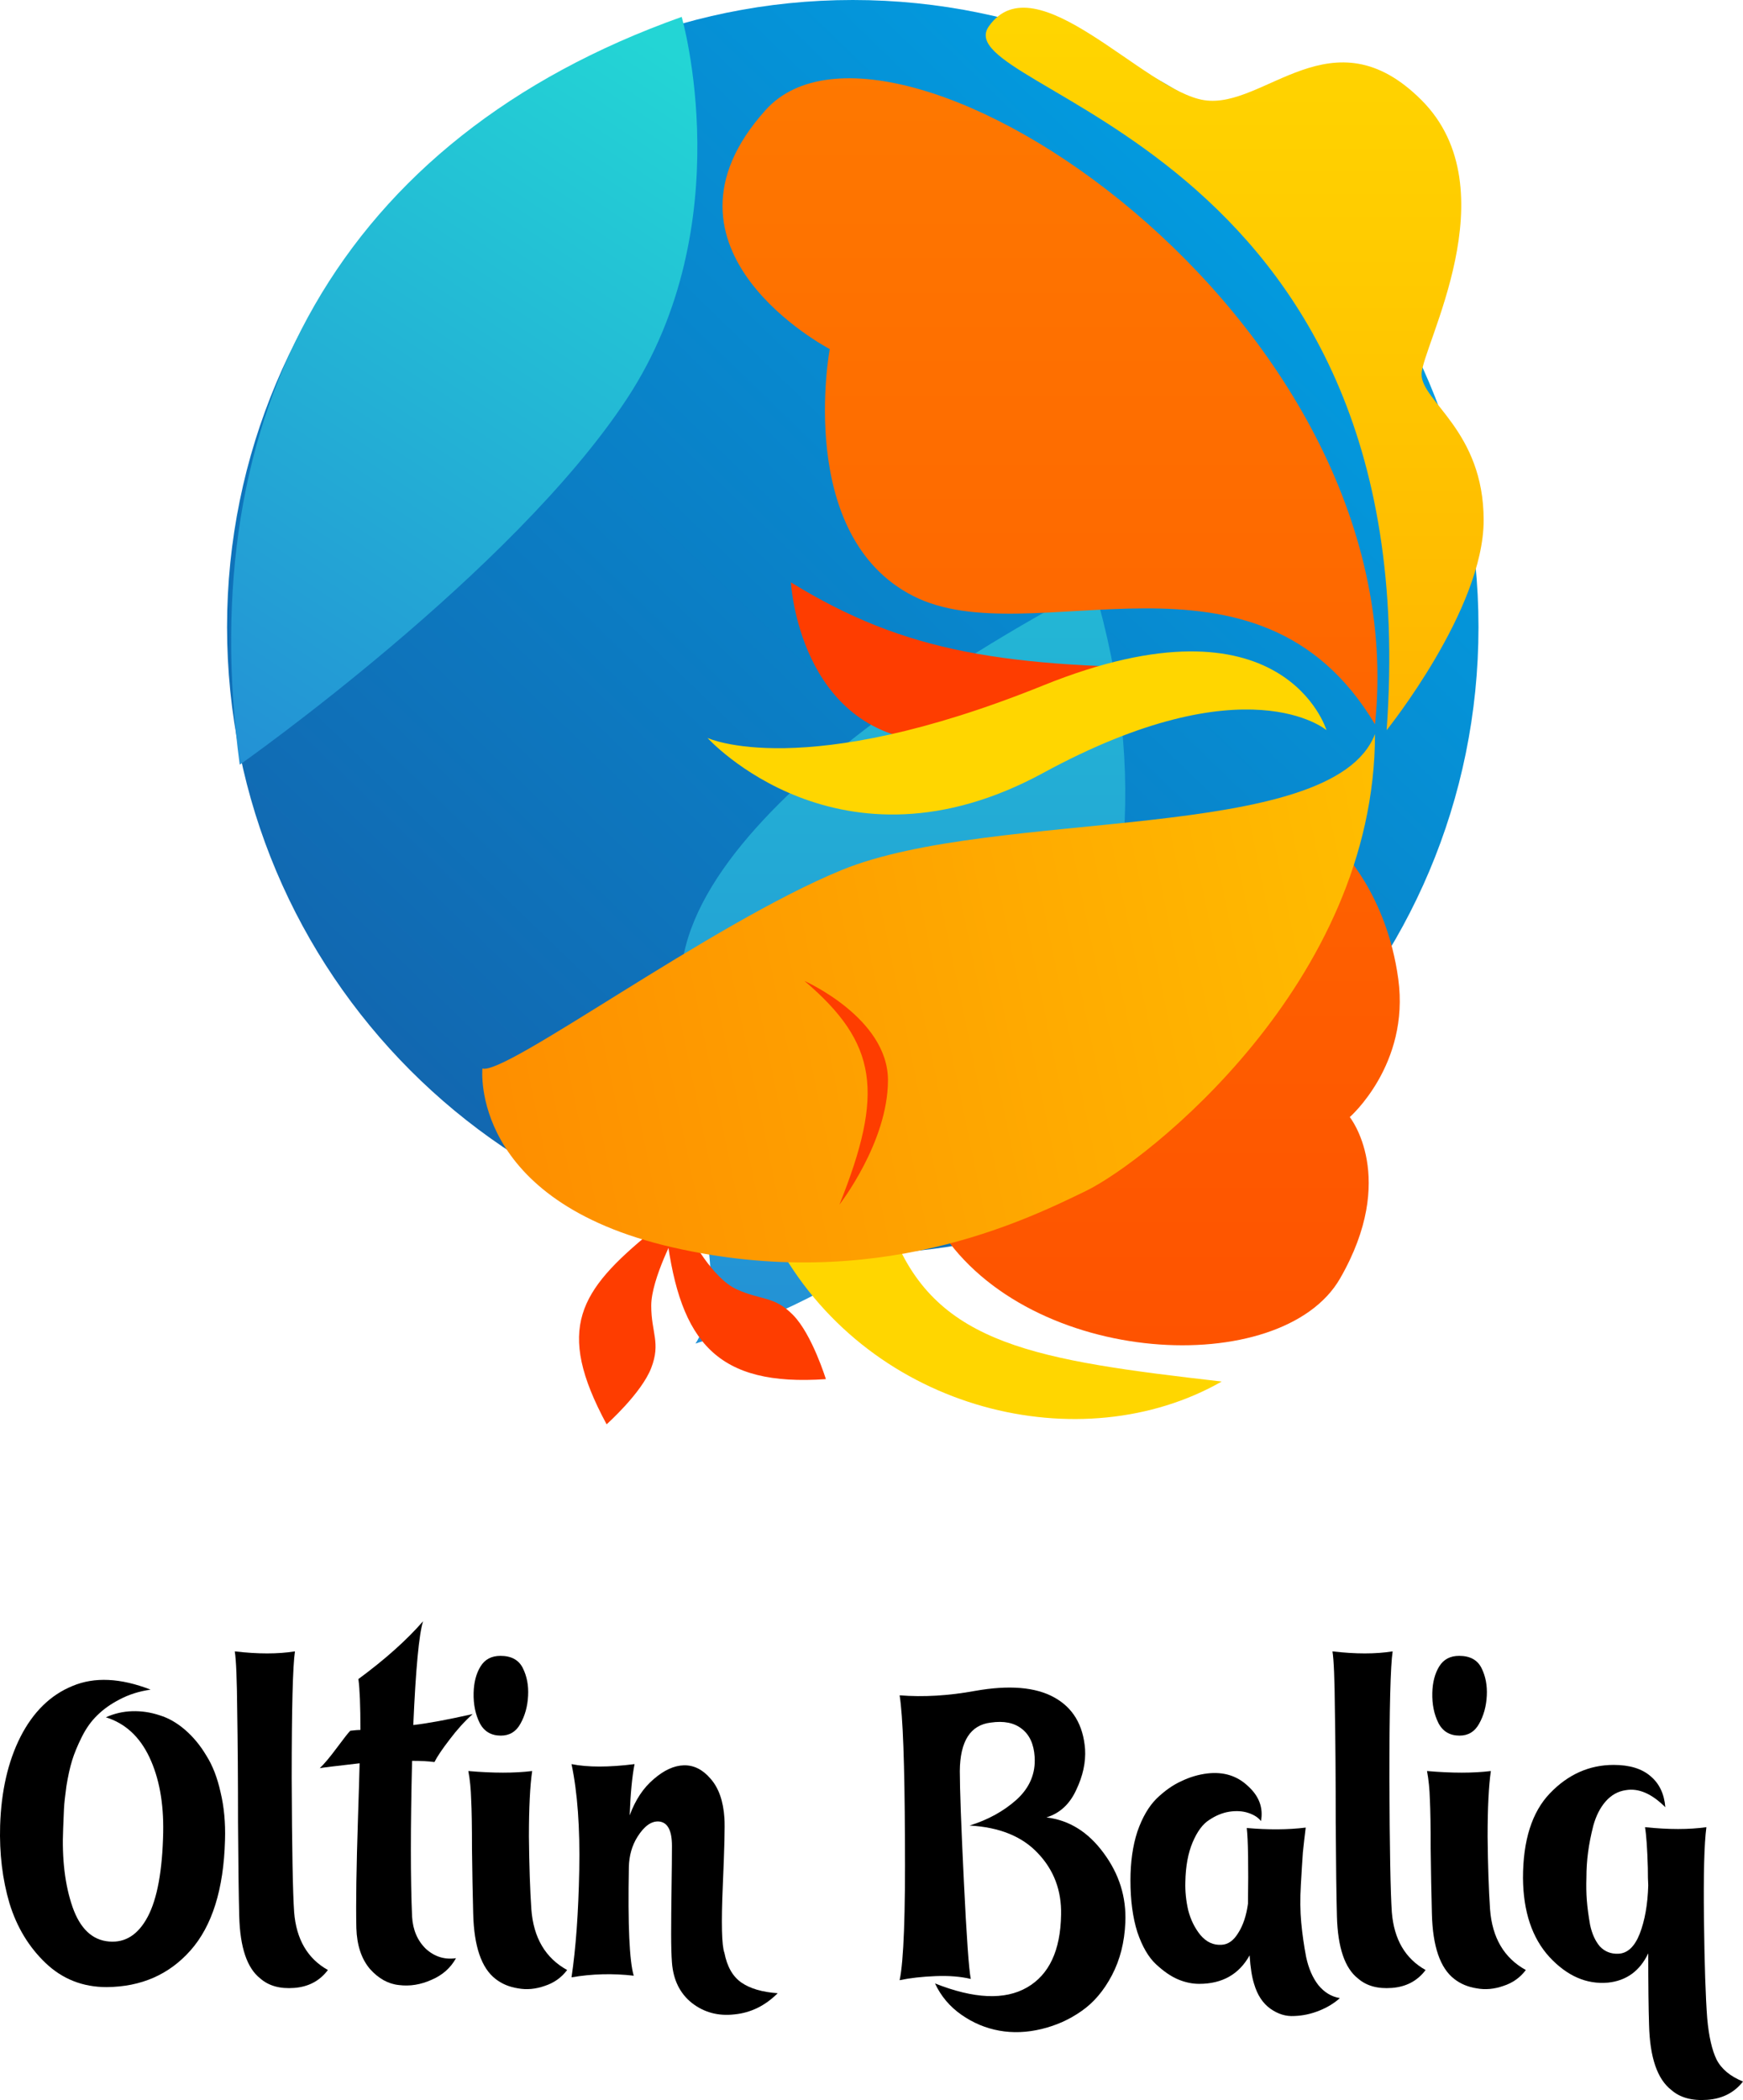 <svg width="181" height="218" viewBox="0 0 181 218" fill="none" xmlns="http://www.w3.org/2000/svg">
    <path d="M153.532 65.089C153.532 101.036 124.441 130.178 88.555 130.178C52.669 130.178 23.578 101.036 23.578 65.089C23.578 29.141 52.669 0 88.555 0C124.441 0 153.532 29.141 153.532 65.089Z" fill="url(#paint0_linear_142_32)"/>
    <path d="M73.434 128.684C74.679 136.166 72.218 139.473 72.218 139.473C104.702 129.38 125.199 100.147 113.561 60.822C113.561 60.822 74.824 80.137 71.002 99.103C67.181 118.07 72.189 121.202 73.434 128.684Z" fill="url(#paint1_linear_142_32)"/>
    <path d="M65.148 41.323C76.999 23.234 70.791 1.754 70.791 1.754C35.24 14.378 20.004 43.019 24.894 79.384C24.894 79.384 53.298 59.411 65.148 41.323Z" fill="url(#paint2_linear_142_32)"/>
    <path d="M96.643 77.008C110.344 78.017 124.852 69.338 124.852 69.338C104.299 69.338 94.033 67.77 82.135 60.457C82.135 60.457 82.941 75.999 96.643 77.008Z" fill="#FE3D00"/>
    <path d="M62.993 147.854C57.615 137.9 60.17 133.986 67.627 127.872H70.247C70.247 127.872 67.627 132.716 67.627 135.542C67.627 138.367 68.635 139.377 67.627 142.001C66.62 144.624 62.993 147.854 62.993 147.854Z" fill="#FE3D00"/>
    <path d="M85.762 143.165C74.49 143.946 70.65 139.377 69.239 128.275H71.657C71.657 128.275 73.926 132.67 76.494 133.84C79.061 135.011 80.396 134.51 82.363 136.515C84.33 138.521 85.762 143.165 85.762 143.165Z" fill="#FE3D00"/>
    <path d="M126.867 143.414C112.359 151.689 90.598 146.643 80.926 129.487L92.814 128.276C97.384 139.619 107.613 141.207 126.867 143.414Z" fill="#FFD600"/>
    <path d="M108.329 80.237C129.487 68.732 137.748 75.797 137.748 75.797C137.748 75.797 133.315 61.062 108.329 71.154C83.344 81.246 73.471 76.604 73.471 76.604C73.471 76.604 87.172 91.742 108.329 80.237Z" fill="#FFD600"/>
    <path d="M139.158 132.716C133.113 143.212 106.919 142.001 97.65 127.67C117.587 119.904 126.126 112.606 139.158 88.109C139.158 88.109 143.994 92.751 145.203 101.632C146.412 110.513 140.166 115.963 140.166 115.963C140.166 115.963 145.203 122.22 139.158 132.716Z" fill="url(#paint3_linear_142_32)"/>
    <path d="M87.374 90.329C73.769 95.912 52.503 111.663 50.097 110.917C50.097 110.917 48.687 124.642 69.844 129.487C91.001 134.331 106.516 126.661 112.762 123.633C119.009 120.605 142.785 102.036 142.785 76.2C138.352 87.705 103.292 83.797 87.374 90.329Z" fill="url(#paint4_linear_142_32)"/>
    <path d="M125.054 10.4C118.807 9.437 107.523 -4.133 102.688 2.73C97.852 9.593 148.427 14.437 143.994 75.797C143.994 75.797 154.069 63.282 154.069 53.998C154.069 44.713 147.621 41.685 147.621 38.86C147.621 36.034 156.89 19.685 147.621 10.4C138.352 1.115 131.3 11.363 125.054 10.4Z" fill="url(#paint5_linear_142_32)"/>
    <path d="M142.785 75.191C147.218 32.804 92.613 -3.123 79.516 11.409C66.418 25.942 86.165 36.236 86.165 36.236C86.165 36.236 82.538 55.612 94.829 61.869C107.121 68.126 130.494 54.603 142.785 75.191Z" fill="url(#paint6_linear_142_32)"/>
    <path d="M87.172 125.046C91.829 113.431 91.149 108.301 83.545 101.834C83.545 101.834 92.21 105.669 92.21 112.128C92.21 118.587 87.172 125.046 87.172 125.046Z" fill="url(#paint7_linear_142_32)"/>
    <path d="M0.013 189.506C0.126 185.93 0.83 182.86 2.125 180.297C3.448 177.706 5.25 175.946 7.53 175.017C9.811 174.059 12.513 174.186 15.638 175.397C14.456 175.566 13.386 175.904 12.429 176.411C11.5 176.89 10.726 177.439 10.106 178.058C9.487 178.65 8.952 179.396 8.501 180.297C8.051 181.198 7.713 182.015 7.488 182.747C7.263 183.48 7.066 184.367 6.897 185.409C6.756 186.423 6.671 187.211 6.643 187.774C6.615 188.31 6.587 188.985 6.559 189.802C6.418 192.956 6.742 195.674 7.53 197.955C8.318 200.208 9.585 201.405 11.331 201.546C13.02 201.687 14.357 200.828 15.343 198.969C16.328 197.11 16.863 194.196 16.947 190.225C17.004 187.155 16.525 184.55 15.512 182.409C14.498 180.269 12.992 178.889 10.993 178.27C11.866 177.875 12.781 177.664 13.738 177.636C14.695 177.608 15.638 177.749 16.567 178.058C17.496 178.34 18.383 178.847 19.228 179.579C20.073 180.311 20.805 181.198 21.424 182.24C22.071 183.254 22.564 184.522 22.902 186.042C23.268 187.563 23.423 189.225 23.366 191.027C23.226 196.125 22.029 199.941 19.777 202.475C17.553 204.982 14.653 206.249 11.077 206.277C8.6 206.277 6.488 205.447 4.743 203.785C2.997 202.123 1.745 200.053 0.984 197.575C0.252 195.097 -0.071 192.407 0.013 189.506Z" fill="black"/>
    <path d="M24.379 171.426C26.772 171.708 28.856 171.708 30.629 171.426C30.404 172.919 30.291 177.312 30.291 184.606C30.32 191.872 30.404 196.505 30.545 198.504C30.77 201.321 31.939 203.32 34.05 204.503C33.205 205.63 32.037 206.249 30.545 206.362C29.081 206.474 27.913 206.151 27.04 205.39C25.66 204.32 24.928 202.166 24.844 198.927C24.788 196.899 24.745 193.66 24.717 189.211C24.717 184.733 24.689 180.861 24.633 177.594C24.605 174.327 24.52 172.271 24.379 171.426Z" fill="black"/>
    <path d="M45.114 182.916C44.523 182.832 43.749 182.79 42.792 182.79C42.623 189.718 42.623 195.111 42.792 198.969C42.876 200.349 43.355 201.461 44.227 202.306C45.128 203.123 46.17 203.447 47.352 203.278C46.789 204.292 45.945 205.038 44.819 205.517C43.693 206.024 42.566 206.207 41.44 206.066C40.314 205.953 39.301 205.39 38.4 204.376C37.527 203.334 37.062 201.926 37.006 200.152C36.978 198.856 36.978 197.279 37.006 195.421C37.034 193.534 37.091 191.295 37.175 188.704C37.26 186.113 37.316 184.226 37.344 183.043C34.867 183.325 33.487 183.494 33.205 183.55C33.656 183.128 34.247 182.424 34.979 181.438C35.711 180.452 36.176 179.861 36.373 179.664C36.879 179.607 37.231 179.579 37.428 179.579C37.428 177.073 37.358 175.312 37.217 174.299C40.005 172.243 42.243 170.243 43.932 168.3C43.51 169.652 43.172 173.243 42.918 179.072C44.41 178.903 46.466 178.523 49.084 177.932C48.239 178.692 47.437 179.579 46.677 180.593C45.917 181.579 45.396 182.353 45.114 182.916Z" fill="black"/>
    <path d="M48.633 183.846C51.223 184.071 53.433 184.071 55.263 183.846C55.038 185.395 54.925 187.662 54.925 190.647C54.953 193.604 55.038 196.125 55.178 198.209C55.404 201.166 56.642 203.264 58.895 204.503C58.303 205.292 57.529 205.841 56.572 206.151C55.615 206.489 54.686 206.573 53.785 206.404C52.884 206.263 52.11 205.939 51.462 205.432C49.998 204.306 49.224 202.053 49.139 198.673C49.083 196.561 49.041 194.322 49.013 191.957C49.013 189.591 48.985 187.873 48.928 186.803C48.9 185.733 48.802 184.747 48.633 183.846ZM51.969 171.891C53.095 171.891 53.869 172.313 54.291 173.158C54.714 174.003 54.897 174.96 54.84 176.031C54.784 177.129 54.517 178.101 54.038 178.945C53.588 179.762 52.912 180.171 52.011 180.171C50.998 180.171 50.266 179.734 49.815 178.861C49.365 177.96 49.154 176.918 49.182 175.735C49.21 174.637 49.449 173.721 49.9 172.989C50.35 172.257 51.04 171.891 51.969 171.891Z" fill="black"/>
    <path d="M75.227 202.729C75.508 204.165 76.1 205.193 77.001 205.813C77.901 206.432 79.154 206.798 80.759 206.911C79.464 208.206 77.972 208.939 76.283 209.108C74.593 209.305 73.115 208.911 71.848 207.925C70.61 206.939 69.92 205.545 69.779 203.743C69.723 203.01 69.695 202.011 69.695 200.743C69.695 199.448 69.709 197.857 69.737 195.97C69.765 194.083 69.779 192.633 69.779 191.619C69.779 190.013 69.329 189.169 68.428 189.084C67.639 189.028 66.893 189.563 66.189 190.689C65.626 191.59 65.331 192.632 65.303 193.815C65.19 199.814 65.359 203.574 65.809 205.094C63.642 204.841 61.488 204.897 59.348 205.263C59.799 202.25 60.066 198.547 60.151 194.153C60.235 189.732 59.968 186.057 59.348 183.128C61.037 183.466 63.219 183.466 65.894 183.128C65.641 184.423 65.472 186.197 65.387 188.45C65.978 186.845 66.809 185.592 67.879 184.691C68.949 183.761 69.99 183.283 71.004 183.254C72.046 183.226 72.975 183.691 73.791 184.648C74.636 185.606 75.114 186.972 75.227 188.746C75.283 189.535 75.227 191.872 75.058 195.759C74.889 199.645 74.945 201.968 75.227 202.729Z" fill="black"/>
    <path d="M108.666 188.662C111.031 188.943 113.016 190.182 114.62 192.379C116.225 194.548 116.971 196.941 116.859 199.561C116.774 201.616 116.31 203.447 115.465 205.052C114.62 206.658 113.565 207.897 112.298 208.77C111.059 209.643 109.679 210.262 108.159 210.628C106.639 210.995 105.175 211.051 103.767 210.797C102.359 210.544 101.05 209.995 99.84 209.15C98.629 208.305 97.714 207.221 97.095 205.897C101.149 207.502 104.33 207.643 106.639 206.32C108.947 204.996 110.13 202.475 110.186 198.758C110.242 196.251 109.44 194.125 107.779 192.379C106.146 190.633 103.781 189.675 100.684 189.506C102.599 188.915 104.232 188.014 105.583 186.803C106.934 185.564 107.554 184.085 107.441 182.367C107.357 181.044 106.906 180.072 106.09 179.452C105.302 178.833 104.232 178.622 102.88 178.819C100.769 179.072 99.699 180.748 99.671 183.846C99.671 185.704 99.812 189.535 100.093 195.336C100.375 201.109 100.614 204.475 100.811 205.432C99.769 205.179 98.545 205.08 97.137 205.137C95.729 205.193 94.491 205.334 93.421 205.559C93.843 203.588 94.026 198.702 93.97 190.9C93.942 183.099 93.759 178.129 93.421 175.988C95.898 176.186 98.516 176.031 101.276 175.524C104.795 174.904 107.526 175.129 109.468 176.2C111.411 177.27 112.481 179.058 112.678 181.565C112.762 182.945 112.453 184.367 111.749 185.831C111.073 187.296 110.045 188.239 108.666 188.662Z" fill="black"/>
    <path d="M135.591 189.718C135.479 190.619 135.38 191.478 135.296 192.295C135.239 193.083 135.169 194.21 135.085 195.674C135 197.11 135.014 198.42 135.127 199.603C135.239 200.786 135.408 201.968 135.634 203.151C135.887 204.334 136.309 205.306 136.9 206.066C137.52 206.826 138.266 207.277 139.139 207.418C138.547 207.953 137.829 208.39 136.985 208.727C136.14 209.065 135.282 209.248 134.409 209.277C133.536 209.333 132.706 209.079 131.917 208.516C131.129 207.953 130.566 207.094 130.228 205.939C130.003 205.235 129.848 204.25 129.764 202.982C128.666 204.954 126.92 205.939 124.527 205.939C123.795 205.939 123.063 205.784 122.331 205.475C121.599 205.165 120.839 204.644 120.051 203.912C119.262 203.179 118.615 202.067 118.108 200.574C117.629 199.054 117.39 197.265 117.39 195.209C117.39 193.294 117.629 191.605 118.108 190.14C118.615 188.676 119.276 187.535 120.093 186.718C120.937 185.902 121.796 185.296 122.669 184.902C123.542 184.479 124.443 184.212 125.372 184.099C127.061 183.902 128.468 184.339 129.595 185.409C130.749 186.451 131.199 187.662 130.946 189.042C130.664 188.676 130.228 188.394 129.637 188.197C129.046 188 128.384 187.958 127.652 188.07C126.948 188.183 126.258 188.464 125.583 188.915C124.907 189.337 124.33 190.112 123.851 191.238C123.373 192.365 123.119 193.745 123.091 195.378C123.063 196.336 123.162 197.307 123.387 198.293C123.64 199.279 124.062 200.138 124.654 200.87C125.273 201.602 126.005 201.94 126.85 201.884C127.525 201.856 128.102 201.447 128.581 200.659C129.088 199.87 129.426 198.856 129.595 197.617C129.651 193.618 129.609 190.999 129.468 189.76C131.72 189.957 133.761 189.943 135.591 189.718Z" fill="black"/>
    <path d="M138.368 171.426C140.761 171.708 142.844 171.708 144.618 171.426C144.393 172.919 144.28 177.312 144.28 184.606C144.308 191.872 144.393 196.505 144.534 198.504C144.759 201.321 145.927 203.32 148.039 204.503C147.194 205.63 146.026 206.249 144.534 206.362C143.07 206.474 141.901 206.151 141.028 205.39C139.649 204.32 138.917 202.166 138.832 198.927C138.776 196.899 138.734 193.66 138.706 189.211C138.706 184.733 138.678 180.861 138.621 177.594C138.593 174.327 138.509 172.271 138.368 171.426Z" fill="black"/>
    <path d="M148.187 183.846C150.777 184.071 152.987 184.071 154.817 183.846C154.592 185.395 154.479 187.662 154.479 190.647C154.508 193.604 154.592 196.125 154.733 198.209C154.958 201.166 156.197 203.264 158.449 204.503C157.858 205.292 157.084 205.841 156.126 206.151C155.169 206.489 154.24 206.573 153.339 206.404C152.438 206.263 151.664 205.939 151.017 205.432C149.553 204.306 148.778 202.053 148.694 198.673C148.638 196.561 148.595 194.322 148.567 191.957C148.567 189.591 148.539 187.873 148.483 186.803C148.455 185.733 148.356 184.747 148.187 183.846ZM151.523 171.891C152.649 171.891 153.424 172.313 153.846 173.158C154.268 174.003 154.451 174.96 154.395 176.031C154.339 177.129 154.071 178.101 153.593 178.945C153.142 179.762 152.466 180.171 151.566 180.171C150.552 180.171 149.82 179.734 149.37 178.861C148.919 177.96 148.708 176.918 148.736 175.735C148.764 174.637 149.004 173.721 149.454 172.989C149.904 172.257 150.594 171.891 151.523 171.891Z" fill="black"/>
    <path d="M177.284 209.53C177.453 211.389 177.776 212.811 178.255 213.797C178.762 214.782 179.677 215.543 181 216.078C180.099 217.233 178.86 217.866 177.284 217.979C175.707 218.092 174.468 217.754 173.567 216.965C172.103 215.839 171.329 213.586 171.245 210.206C171.189 208.544 171.16 206.066 171.16 202.771C170.288 204.602 168.894 205.615 166.98 205.813C164.755 206.01 162.728 205.123 160.898 203.151C159.097 201.18 158.182 198.448 158.153 194.956C158.153 191.041 159.083 188.112 160.941 186.169C162.827 184.198 165.037 183.212 167.571 183.212C169.232 183.212 170.513 183.606 171.414 184.395C172.315 185.155 172.821 186.225 172.934 187.605C171.526 186.197 170.161 185.606 168.838 185.831C168.021 185.944 167.317 186.338 166.726 187.014C166.163 187.662 165.741 188.493 165.459 189.506C165.206 190.492 165.023 191.422 164.91 192.295C164.798 193.139 164.741 194.012 164.741 194.914C164.713 195.759 164.727 196.547 164.784 197.279C164.84 198.012 164.953 198.856 165.121 199.814C165.318 200.743 165.656 201.49 166.135 202.053C166.642 202.588 167.275 202.841 168.035 202.813C168.993 202.785 169.739 202.095 170.274 200.743C170.808 199.363 171.104 197.688 171.16 195.716C171.132 195.294 171.118 194.688 171.118 193.9C171.062 191.9 170.963 190.492 170.823 189.675C173.272 189.929 175.397 189.929 177.199 189.675C176.974 191.365 176.89 194.548 176.946 199.223C177.002 203.898 177.115 207.333 177.284 209.53Z" fill="black"/>
    <defs>
        <linearGradient id="paint0_linear_142_32" x1="35.572" y1="197.523" x2="176.525" y2="51.571" gradientUnits="userSpaceOnUse">
            <stop stop-color="#1A4C97"/>
            <stop offset="1" stop-color="#019FE3"/>
        </linearGradient>
        <linearGradient id="paint1_linear_142_32" x1="90.89" y1="0" x2="90.89" y2="218" gradientUnits="userSpaceOnUse">
            <stop stop-color="#23D5D5"/>
            <stop offset="1" stop-color="#236AD5"/>
        </linearGradient>
        <linearGradient id="paint2_linear_142_32" x1="65.497" y1="2.741" x2="-8.985" y2="116.481" gradientUnits="userSpaceOnUse">
            <stop stop-color="#23D5D5"/>
            <stop offset="1" stop-color="#236AD5"/>
        </linearGradient>
        <linearGradient id="paint3_linear_142_32" x1="90.5" y1="0" x2="90.5" y2="218" gradientUnits="userSpaceOnUse">
            <stop stop-color="#FE7A00"/>
            <stop offset="1" stop-color="#FE3D00"/>
        </linearGradient>
        <linearGradient id="paint4_linear_142_32" x1="-0.355" y1="168.461" x2="204.743" y2="126.226" gradientUnits="userSpaceOnUse">
            <stop offset="0.091" stop-color="#FE7A00"/>
            <stop offset="1" stop-color="#FFD600"/>
        </linearGradient>
        <linearGradient id="paint5_linear_142_32" x1="90.5" y1="0" x2="90.5" y2="218" gradientUnits="userSpaceOnUse">
            <stop stop-color="#FFD600"/>
            <stop offset="1" stop-color="#FE7A00"/>
        </linearGradient>
        <linearGradient id="paint6_linear_142_32" x1="90.5" y1="0" x2="90.5" y2="218" gradientUnits="userSpaceOnUse">
            <stop stop-color="#FE7A00"/>
            <stop offset="1" stop-color="#FE3D00"/>
        </linearGradient>
        <linearGradient id="paint7_linear_142_32" x1="89.188" y1="150.147" x2="89.188" y2="184.371" gradientUnits="userSpaceOnUse">
            <stop stop-color="#FE3D00"/>
            <stop offset="1" stop-color="#FE7A00"/>
        </linearGradient>
    </defs>
</svg>
